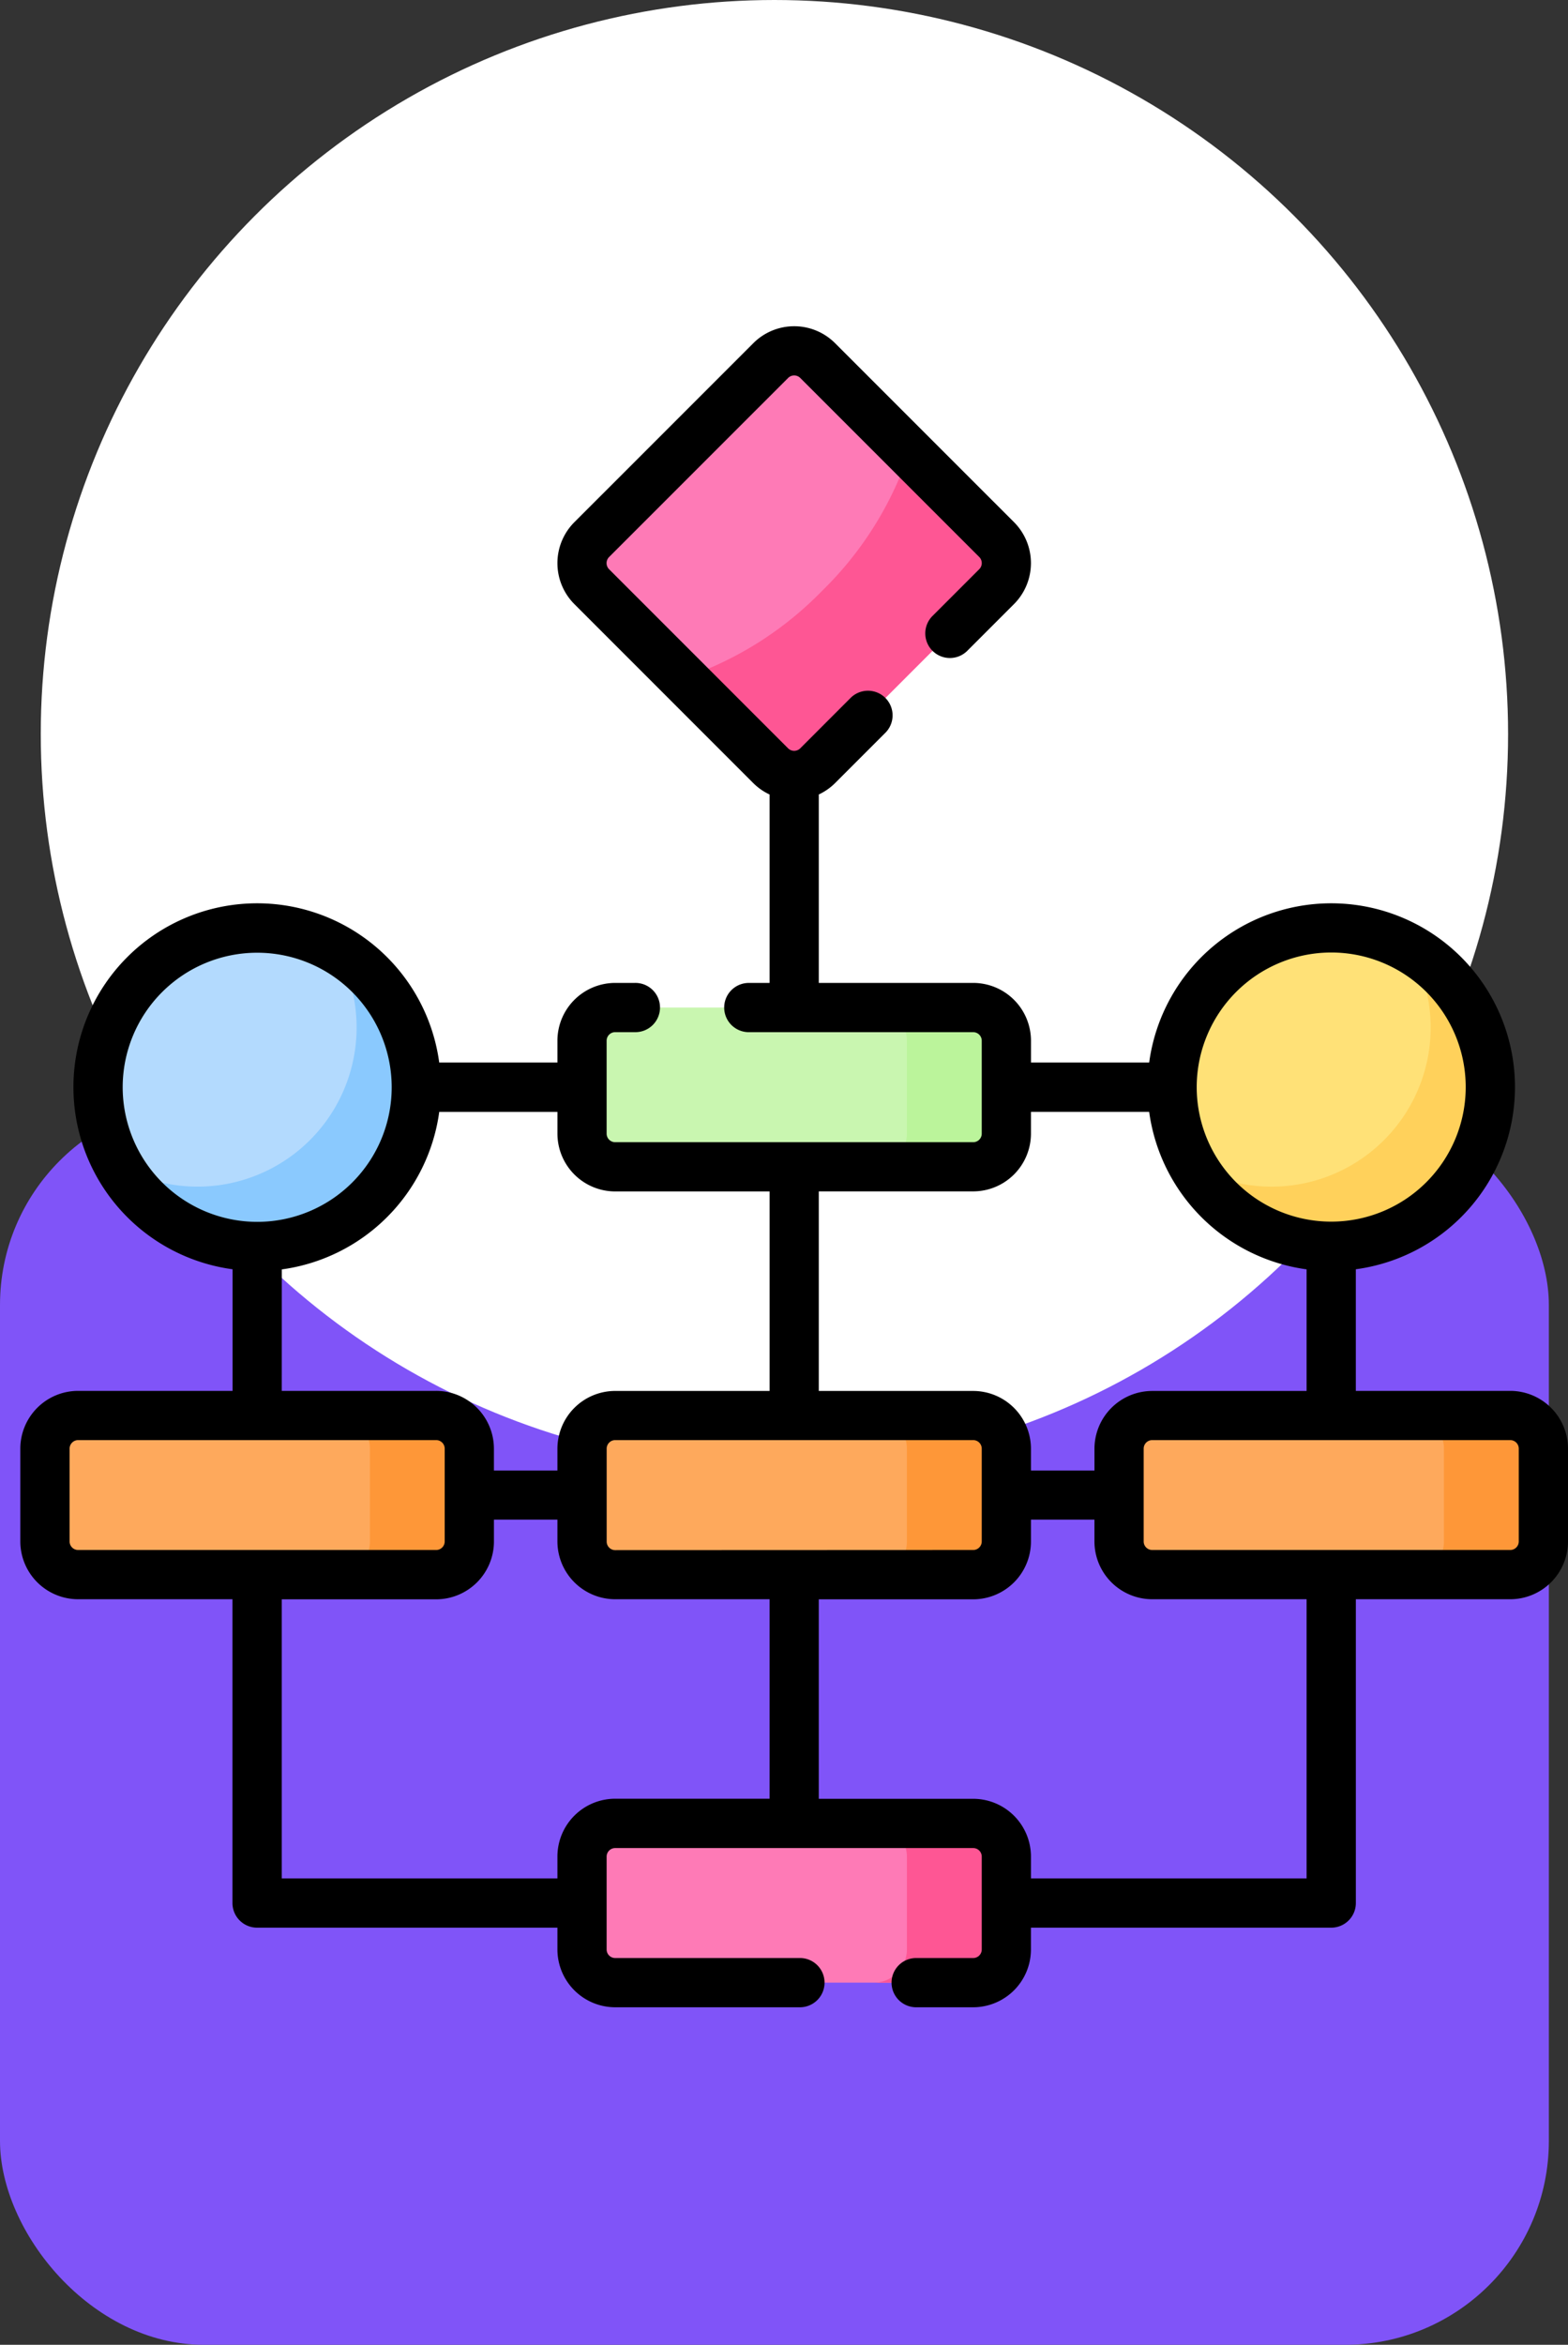 <svg xmlns="http://www.w3.org/2000/svg" width="76.94" height="115" viewBox="0 0 76.94 115">
  <rect x="0" y="0" width="76.94" height="115" fill="#333333" stroke="none"/>
  <g id="Grupo_1072256" data-name="Grupo 1072256" transform="translate(-201 -6741)">
    <g id="Grupo_1071854" data-name="Grupo 1071854" transform="translate(3 2517)">
      <rect id="Rectángulo_375766" data-name="Rectángulo 375766" width="76" height="61" rx="10" transform="translate(198 4278)" fill="#8054f8"/>
      <circle id="Elipse_4726" data-name="Elipse 4726" cx="36" cy="36" r="36" transform="translate(200 4224)" fill="#fff"/>
    </g>
    <g id="algoritmo" transform="translate(181.797 6757)">
      <path id="Trazado_818794" data-name="Trazado 818794" d="M200.607,27.844l-8.78-8.78a1.63,1.63,0,0,1,0-2.306l8.78-8.78a1.63,1.63,0,0,1,2.306,0l8.78,8.78a1.63,1.63,0,0,1,0,2.306l-8.78,8.78A1.631,1.631,0,0,1,200.607,27.844Z" transform="translate(-143.587 -6.293)" fill="#fe7ab6"/>
      <path id="Trazado_818795" data-name="Trazado 818795" d="M210.543,215.319H192.976a1.627,1.627,0,0,1-1.627-1.627v-4.555a1.627,1.627,0,0,1,1.627-1.627h17.568a1.627,1.627,0,0,1,1.627,1.627v4.555A1.627,1.627,0,0,1,210.543,215.319Z" transform="translate(-143.587 -174.096)" fill="#c9f6b0"/>
      <path id="Trazado_818796" data-name="Trazado 818796" d="M285.124,207.512h-4.88a1.627,1.627,0,0,1,1.627,1.627v4.555a1.627,1.627,0,0,1-1.627,1.627h4.88a1.627,1.627,0,0,0,1.627-1.627v-4.555A1.627,1.627,0,0,0,285.124,207.512Z" transform="translate(-218.167 -174.097)" fill="#bbf49b"/>
      <path id="Trazado_818797" data-name="Trazado 818797" d="M210.543,463.819H192.976a1.627,1.627,0,0,1-1.627-1.627v-4.555a1.627,1.627,0,0,1,1.627-1.627h17.568a1.627,1.627,0,0,1,1.627,1.627v4.555A1.627,1.627,0,0,1,210.543,463.819Z" transform="translate(-143.587 -382.581)" fill="#fe7ab6"/>
      <path id="Trazado_818798" data-name="Trazado 818798" d="M210.543,339.569H192.976a1.627,1.627,0,0,1-1.627-1.627v-4.555a1.627,1.627,0,0,1,1.627-1.627h17.568a1.627,1.627,0,0,1,1.627,1.627v4.555A1.627,1.627,0,0,1,210.543,339.569Z" transform="translate(-143.587 -278.338)" fill="#fea95c"/>
      <path id="Trazado_818799" data-name="Trazado 818799" d="M374.19,339.569H356.623A1.627,1.627,0,0,1,355,337.942v-4.555a1.627,1.627,0,0,1,1.627-1.627H374.19a1.627,1.627,0,0,1,1.627,1.627v4.555A1.627,1.627,0,0,1,374.19,339.569Z" transform="translate(-280.882 -278.338)" fill="#fea95c"/>
      <circle id="Elipse_4794" data-name="Elipse 4794" cx="7.808" cy="7.808" r="7.808" transform="translate(76.716 29.511)" fill="#ffe177"/>
      <path id="Trazado_818800" data-name="Trazado 818800" d="M237.568,42.633l-4.291-4.291A17.055,17.055,0,0,1,229,45.15a17.051,17.051,0,0,1-6.808,4.278l4.291,4.291a1.63,1.63,0,0,0,2.306,0l8.78-8.78A1.63,1.63,0,0,0,237.568,42.633Z" transform="translate(-169.462 -32.168)" fill="#fe5694"/>
      <path id="Trazado_818801" data-name="Trazado 818801" d="M29.33,339.569H46.9a1.627,1.627,0,0,0,1.627-1.627v-4.555a1.627,1.627,0,0,0-1.627-1.627H29.33a1.627,1.627,0,0,0-1.627,1.627v4.555A1.627,1.627,0,0,0,29.33,339.569Z" transform="translate(-6.292 -278.338)" fill="#fea95c"/>
      <circle id="Elipse_4795" data-name="Elipse 4795" cx="7.808" cy="7.808" r="7.808" transform="translate(24.013 29.511)" fill="#b3dafe"/>
      <path id="Trazado_818802" data-name="Trazado 818802" d="M60.853,189.61a7.806,7.806,0,0,1-10.645,10.645A7.807,7.807,0,1,0,60.853,189.61Z" transform="translate(-25.173 -159.078)" fill="#8ac9fe"/>
      <path id="Trazado_818803" data-name="Trazado 818803" d="M388.146,189.61A7.806,7.806,0,0,1,377.5,200.255a7.807,7.807,0,1,0,10.645-10.645Z" transform="translate(-299.763 -159.078)" fill="#ffd15b"/>
      <path id="Trazado_818804" data-name="Trazado 818804" d="M285.124,456.012h-4.88a1.627,1.627,0,0,1,1.627,1.627v4.555a1.627,1.627,0,0,1-1.627,1.627h4.88a1.627,1.627,0,0,0,1.627-1.627v-4.555A1.627,1.627,0,0,0,285.124,456.012Z" transform="translate(-218.167 -382.582)" fill="#fe5694"/>
      <g id="Grupo_1072255" data-name="Grupo 1072255" transform="translate(35.725 53.423)">
        <path id="Trazado_818805" data-name="Trazado 818805" d="M285.124,331.762h-4.88a1.627,1.627,0,0,1,1.627,1.627v4.555a1.627,1.627,0,0,1-1.627,1.627h4.88a1.627,1.627,0,0,0,1.627-1.627v-4.555A1.627,1.627,0,0,0,285.124,331.762Z" transform="translate(-253.892 -331.762)" fill="#fe9738"/>
        <path id="Trazado_818806" data-name="Trazado 818806" d="M448.77,331.762h-4.88a1.627,1.627,0,0,1,1.627,1.627v4.555a1.627,1.627,0,0,1-1.627,1.627h4.88a1.627,1.627,0,0,0,1.627-1.627v-4.555A1.627,1.627,0,0,0,448.77,331.762Z" transform="translate(-391.187 -331.762)" fill="#fe9738"/>
        <path id="Trazado_818807" data-name="Trazado 818807" d="M121.477,331.762H116.6a1.627,1.627,0,0,1,1.627,1.627v4.555a1.627,1.627,0,0,1-1.627,1.627h4.88a1.627,1.627,0,0,0,1.627-1.627v-4.555A1.627,1.627,0,0,0,121.477,331.762Z" transform="translate(-116.597 -331.762)" fill="#fe9738"/>
      </g>
      <path id="Trazado_818808" data-name="Trazado 818808" d="M93.308,52.215H85.732V46.251a9.015,9.015,0,1,0-10.14-10.14h-5.8v-1.07a2.837,2.837,0,0,0-2.834-2.834H59.38V22.965a2.829,2.829,0,0,0,.8-.559l2.485-2.485a1.208,1.208,0,0,0-1.708-1.708L58.472,20.7a.424.424,0,0,1-.6,0l-8.781-8.781a.424.424,0,0,1,0-.6l8.782-8.78a.421.421,0,0,1,.6,0l8.78,8.778a.425.425,0,0,1,0,.6l-2.311,2.311a1.208,1.208,0,0,0,1.708,1.708l2.311-2.311a2.844,2.844,0,0,0,0-4.014L60.181.833a2.836,2.836,0,0,0-4.015,0l-8.782,8.78a2.843,2.843,0,0,0,0,4.013l8.781,8.781a2.834,2.834,0,0,0,.8.559v9.242h-.984a1.208,1.208,0,1,0,0,2.415H66.957a.419.419,0,0,1,.419.419V39.6a.419.419,0,0,1-.419.419H49.389a.419.419,0,0,1-.419-.419V35.041a.419.419,0,0,1,.419-.419h.957a1.208,1.208,0,1,0,0-2.415h-.957a2.837,2.837,0,0,0-2.834,2.834v1.07h-5.8a9.015,9.015,0,1,0-10.14,10.14v5.964H23.037A2.838,2.838,0,0,0,20.2,55.049V59.6a2.838,2.838,0,0,0,2.834,2.834h7.576v14.9a1.208,1.208,0,0,0,1.208,1.208H46.555v1.07a2.837,2.837,0,0,0,2.834,2.834h9.1a1.208,1.208,0,0,0,0-2.415h-9.1a.419.419,0,0,1-.419-.419V75.057a.419.419,0,0,1,.419-.419H66.957a.419.419,0,0,1,.419.419v4.555a.419.419,0,0,1-.419.419H64.124a1.208,1.208,0,0,0,0,2.415h2.832a2.837,2.837,0,0,0,2.834-2.834v-1.07H84.525a1.208,1.208,0,0,0,1.208-1.208v-14.9h7.576A2.838,2.838,0,0,0,96.143,59.6V55.049a2.838,2.838,0,0,0-2.835-2.834Zm-8.784-21.5a6.6,6.6,0,1,1-6.6,6.6,6.608,6.608,0,0,1,6.6-6.6ZM69.791,39.6v-1.07h5.8a9.032,9.032,0,0,0,7.725,7.725v5.964H75.741a2.838,2.838,0,0,0-2.834,2.834v1.07H69.791v-1.07a2.838,2.838,0,0,0-2.834-2.834H59.38V42.431h7.576A2.837,2.837,0,0,0,69.791,39.6Zm-20.4,20.426a.419.419,0,0,1-.419-.419V55.049a.419.419,0,0,1,.419-.419H66.957a.419.419,0,0,1,.419.419V59.6a.419.419,0,0,1-.419.419Zm-24.168-22.7a6.6,6.6,0,1,1,6.6,6.6,6.608,6.608,0,0,1-6.6-6.6Zm7.808,8.932a9.032,9.032,0,0,0,7.725-7.725h5.8V39.6a2.837,2.837,0,0,0,2.834,2.834h7.576v9.784H49.389a2.838,2.838,0,0,0-2.834,2.834v1.07H43.439v-1.07A2.838,2.838,0,0,0,40.6,52.215H33.029ZM22.618,59.6V55.049a.419.419,0,0,1,.419-.419H40.605a.419.419,0,0,1,.419.419V59.6a.419.419,0,0,1-.419.419H23.037a.419.419,0,0,1-.419-.419ZM46.555,75.056v1.07H33.029V62.438h7.576A2.838,2.838,0,0,0,43.44,59.6v-1.07h3.115V59.6a2.838,2.838,0,0,0,2.834,2.834h7.576v9.784H49.389a2.837,2.837,0,0,0-2.834,2.834Zm36.762,1.07H69.791v-1.07a2.837,2.837,0,0,0-2.834-2.834H59.38V62.438h7.576A2.838,2.838,0,0,0,69.791,59.6v-1.07h3.115V59.6a2.838,2.838,0,0,0,2.834,2.834h7.576V76.127ZM93.727,59.6a.419.419,0,0,1-.419.419H75.741a.419.419,0,0,1-.419-.419V55.049a.419.419,0,0,1,.419-.419H93.308a.419.419,0,0,1,.419.419V59.6Z"/>
    </g>
  </g>
</svg>
